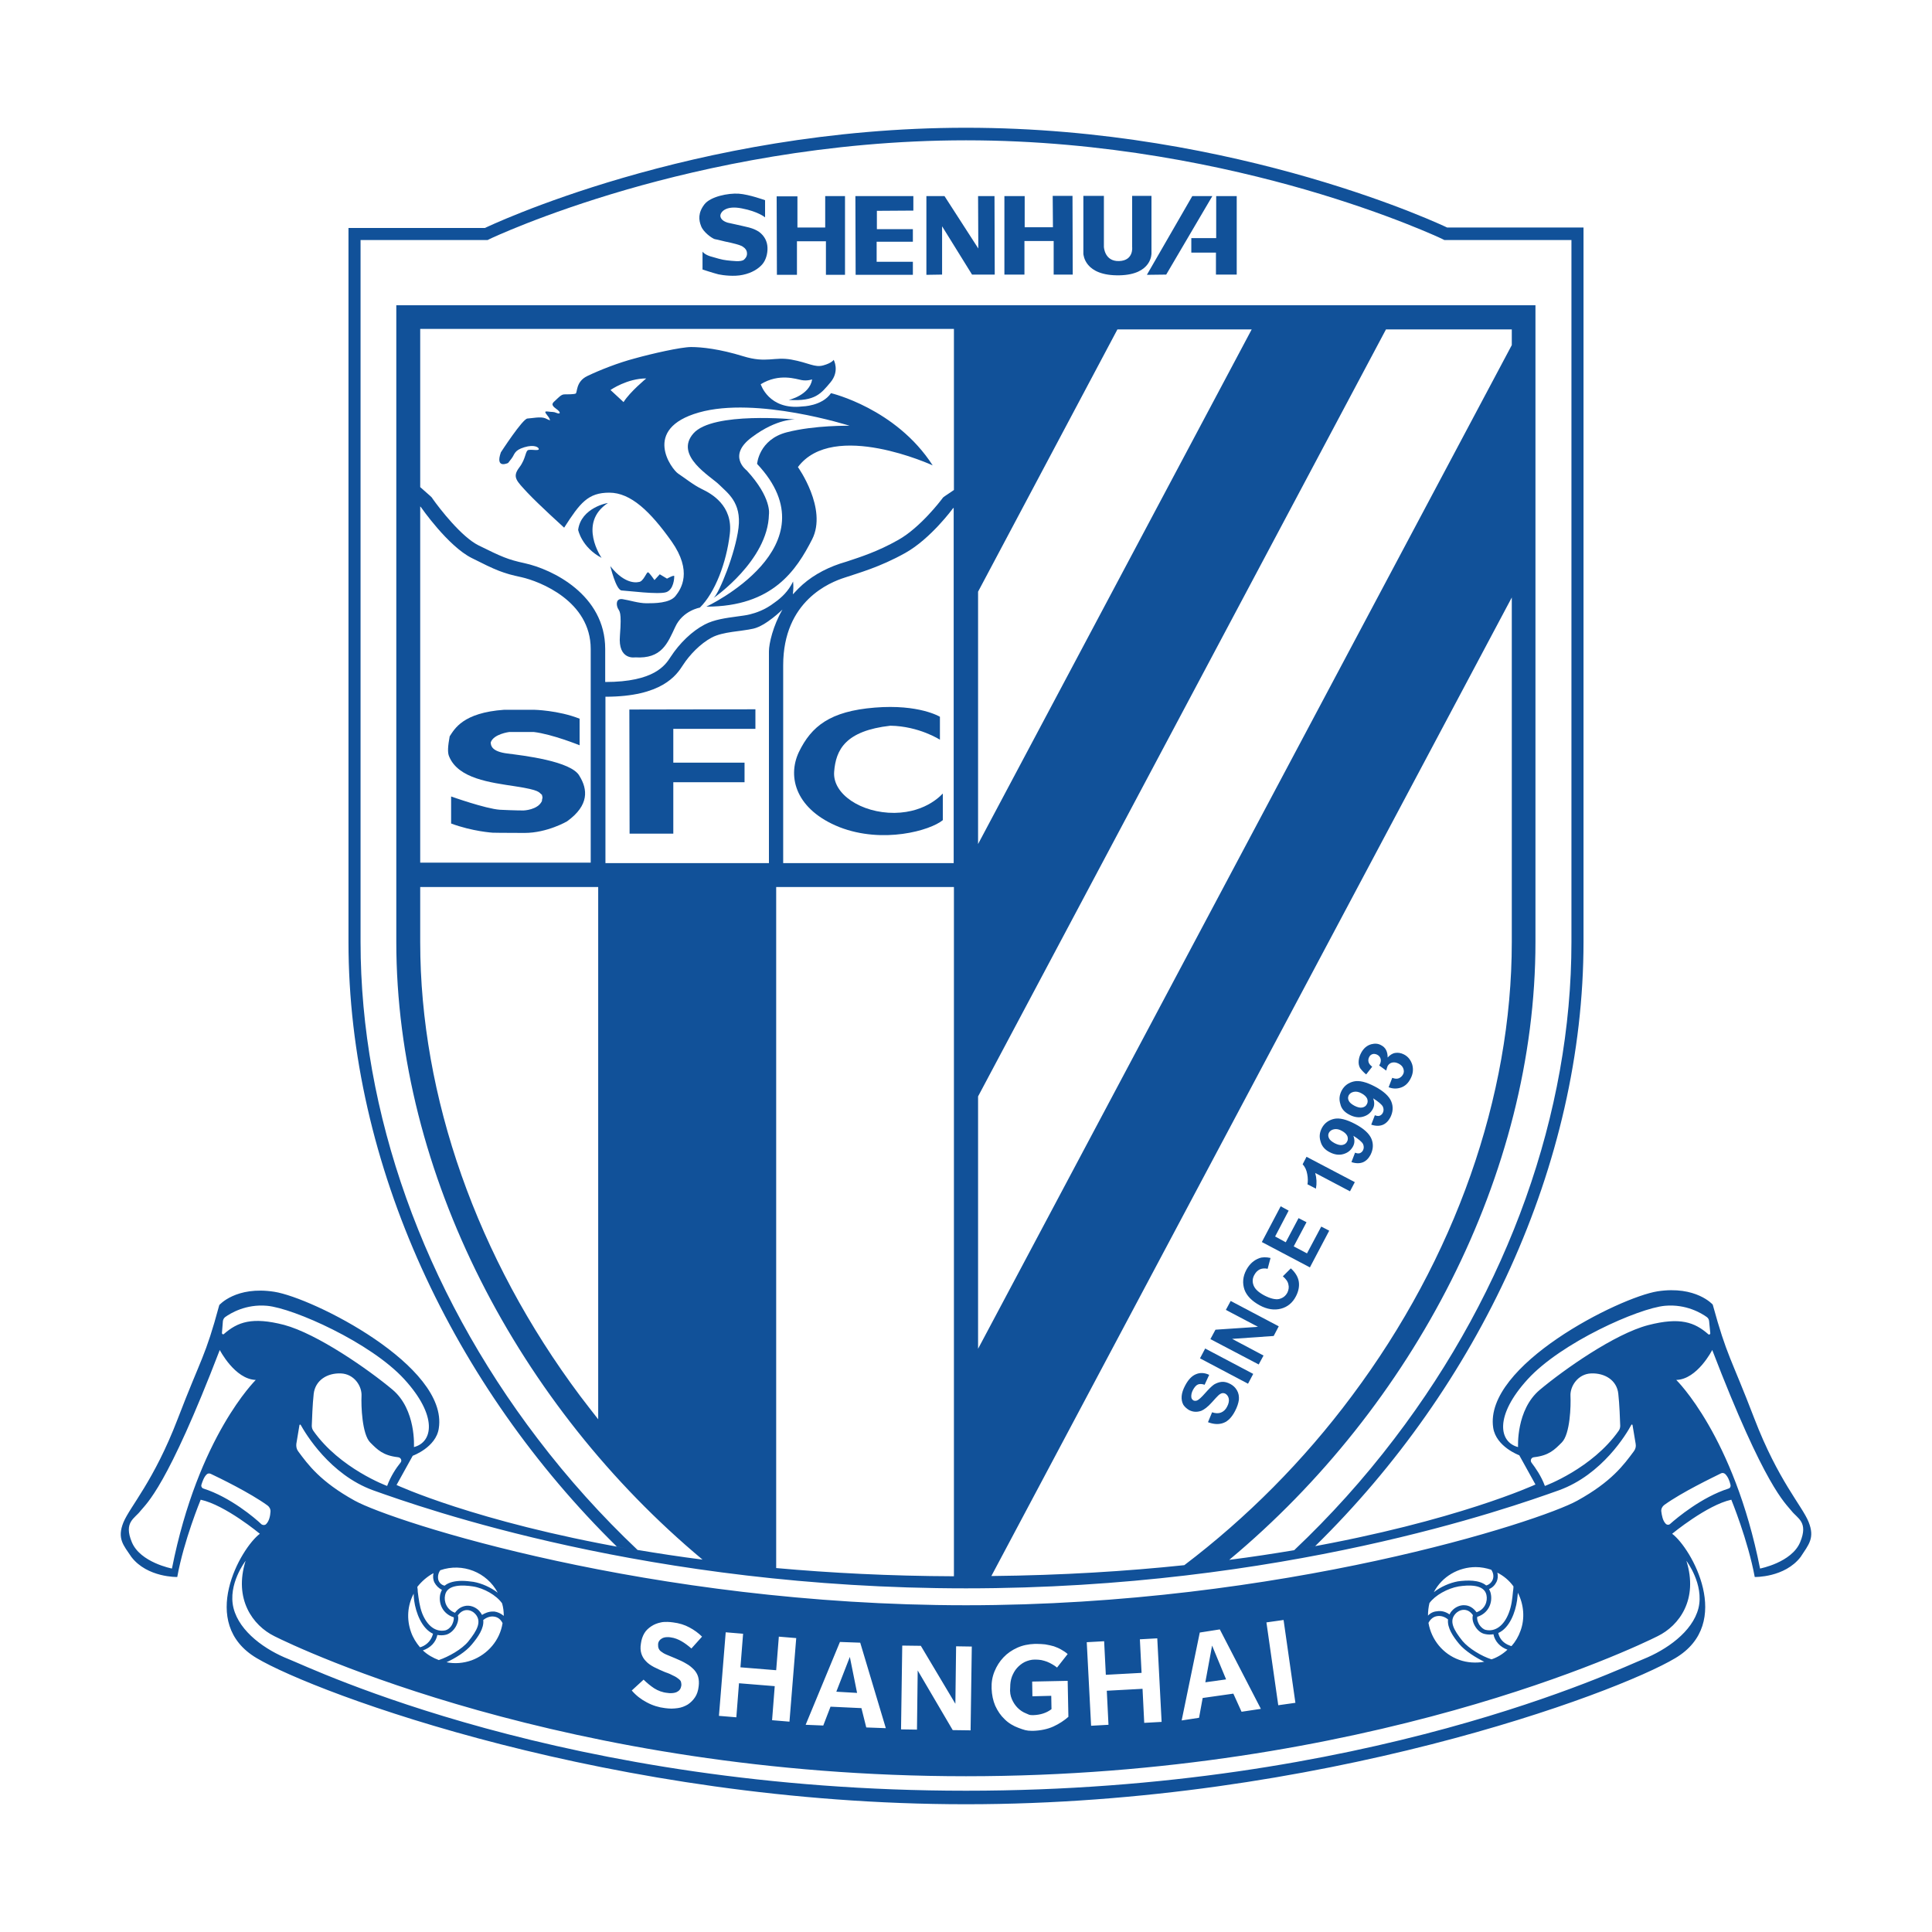 <svg version="1.1" xmlns="http://www.w3.org/2000/svg" xmlns:xlink="http://www.w3.org/1999/xlink" x="0px" y="0px"
	 viewBox="0 0 800 800" enable-background="new 0 0 800 800" xml:space="preserve">
<g>
	<path fill="#115199" d="M295.9,99c1.3,0.3,0.8,0.1,4.3,1c3.5,0.7,6,1.4,7,1.9c0.9,0.6,1.6,1,2,2.2c0.3,1.2,0.1,2.3-1.1,3.4
		c-1.2,1.1-5,0.5-7.1,0.3c-2.1-0.2-4.5-1-7-1.7c-2.4-0.8-3.1-1.9-3.1-1.9v7.4c0,0,4.6,1.5,6.6,2c1.9,0.4,6.5,1,10.1,0.2
		c3.8-0.8,6.4-2.5,8-4.3c1.5-1.7,2.3-4.4,2.2-7c-0.1-2.5-1.2-4.8-3.5-6.5c-2.3-1.5-4.2-1.8-6.7-2.4c-2.4-0.6-3.8-0.8-6.3-1.4
		c-2.6-0.8-3.1-2.2-3-3.1c0.1-1.1,2-4.2,8.9-2.8c6.8,1.3,9.6,3.7,9.6,3.7v-7.1c0,0-6.6-2.4-10.9-2.7c-4.4-0.3-11.7,1.2-14.2,4.4
		c-2.7,3.5-2.4,6.5-1.4,9C291.2,96.1,294.7,98.6,295.9,99z"/>
	<polygon fill="#115199" points="330,113.8 330,99.9 342,99.9 342,113.8 349.9,113.8 349.9,81.2 341.7,81.2 341.7,94.2 330.2,94.2 
		330.2,81.3 321.6,81.3 321.7,113.8 	"/>
	<polygon fill="#115199" points="378,113.8 378,108.4 363,108.4 363,100.1 378,100.1 378,94.9 363.1,94.9 363.1,87.3 378.2,87.2 
		378.2,81.2 354.2,81.2 354.3,113.8 	"/>
	<polygon fill="#115199" points="390.1,93.7 402.5,113.7 411.9,113.7 411.8,81.2 405,81.2 405.1,102.9 391.1,81.2 383.6,81.2 
		383.6,113.8 390.1,113.7 	"/>
	<polygon fill="#115199" points="424.2,99.8 436.3,99.8 436.3,113.7 444.2,113.7 444.1,81.1 435.9,81.1 436,94.1 424.3,94.1 
		424.3,81.2 415.9,81.2 415.9,113.7 424.2,113.7 	"/>
	<path fill="#115199" d="M463.6,114c13.5-0.3,13.2-9.1,13.2-9.1V81.1h-8v21.2c0,0,0.7,5.6-5.4,5.8c-6.1,0.2-6.3-5.9-6.3-5.9V81.1
		h-8.5v24.1C448.7,105.3,448.9,114.3,463.6,114z"/>
	<polygon fill="#115199" points="482.9,113.7 502,81.2 493.7,81.2 474.9,113.8 	"/>
	<polygon fill="#115199" points="493.3,104.6 503.5,104.6 503.5,113.7 512.1,113.7 512.1,81.2 503.6,81.2 503.6,98.6 493.3,98.6 	
		"/>
	<path fill="#115199" d="M492.4,583.9c1.6,0.8,3.2,0.9,5,0.3c1.2-0.5,2.7-1.6,4.4-3.5c1.3-1.5,2.2-2.4,2.6-2.8
		c0.6-0.6,1.2-0.9,1.6-1c0.5-0.1,1,0,1.4,0.2c0.7,0.4,1.2,1.1,1.4,2s0,2.1-0.7,3.4c-0.6,1.2-1.5,2-2.5,2.4s-2.2,0.4-3.7-0.1
		l-1.7,4.1c2.4,0.9,4.5,1,6.4,0.3c1.9-0.7,3.5-2.4,4.8-4.9c0.9-1.7,1.4-3.3,1.6-4.7c0.1-1.4-0.1-2.7-0.8-3.9s-1.6-2-2.7-2.6
		c-1.3-0.7-2.5-1-3.6-0.9c-1.1,0.1-2.2,0.5-3.2,1.1c-1,0.7-2.2,1.9-3.7,3.6s-2.6,2.7-3.3,3c-0.5,0.2-1.1,0.2-1.5,0
		c-0.5-0.3-0.8-0.7-0.9-1.3c-0.1-0.9,0.1-2,0.7-3.1c0.6-1.1,1.3-1.9,2-2.2s1.7-0.3,2.8,0.1l1.9-4.1c-1.9-0.9-3.7-1-5.4-0.3
		c-1.8,0.7-3.3,2.3-4.6,4.8c-0.8,1.5-1.3,3-1.4,4.3c-0.1,1.3,0.1,2.5,0.7,3.6C490.6,582.6,491.4,583.3,492.4,583.9z"/>
	
		<rect x="505.8" y="554.3" transform="matrix(0.467 -0.884 0.884 0.467 -229.319 750.731)" fill="#115199" width="4.6" height="22.5"/>
	<polygon fill="#115199" points="523.2,561.3 510.2,554.4 527.4,553.2 529.5,549.2 509.6,538.7 507.6,542.4 520.9,549.4 
		503.3,550.6 501.2,554.5 521.2,565 	"/>
	<path fill="#115199" d="M521.6,540.5c3.1,1.7,6.1,2.1,8.8,1.4c2.7-0.7,4.8-2.4,6.2-5.1c1.1-2.1,1.5-4.2,1.2-6.1
		c-0.3-1.9-1.4-3.8-3.3-5.5l-3.3,3.3c1.3,1.1,2.1,2.2,2.3,3.4c0.3,1.1,0.1,2.2-0.4,3.3c-0.8,1.5-1.9,2.3-3.5,2.7
		c-1.5,0.3-3.6-0.2-6.1-1.5c-2.4-1.3-3.8-2.6-4.4-4.1c-0.6-1.5-0.5-3,0.3-4.4c0.6-1.1,1.3-1.8,2.3-2.3c1-0.4,2.1-0.5,3.2-0.2
		l1.2-4.5c-1.8-0.4-3.4-0.4-4.7,0.1c-2.2,0.8-4,2.4-5.3,4.8c-1.5,2.8-1.7,5.5-0.8,8.2C516.2,536.5,518.3,538.7,521.6,540.5z"/>
	<polygon fill="#115199" points="550.4,509.6 547.1,507.9 541.2,519 535.7,516.1 541,506.1 537.7,504.4 532.4,514.4 528,512 
		533.6,501.3 530.3,499.5 522.5,514.3 542.4,524.8 	"/>
	<path fill="#115199" d="M541.4,490.4l3.5,1.8c0.4-2.2,0.3-4.4-0.3-6.5l14.4,7.6l2-3.8L541,479l-1.6,3.1c1,1.1,1.6,2.4,1.9,4.1
		C541.6,487.8,541.6,489.2,541.4,490.4z"/>
	<path fill="#115199" d="M550.6,477.1c1.9,1,3.8,1.3,5.6,0.8c1.8-0.5,3.1-1.5,4-3.1c0.8-1.4,0.8-2.9,0.2-4.5c2.2,1.4,3.5,2.5,4,3.4
		c0.4,0.9,0.4,1.8,0,2.6c-0.3,0.6-0.8,1-1.3,1.2c-0.6,0.2-1.2,0.1-2-0.2l-1.5,3.9c1.8,0.6,3.4,0.6,4.7,0.1c1.3-0.5,2.4-1.6,3.2-3.1
		c1.1-2.2,1.3-4.4,0.4-6.6c-0.9-2.2-3.2-4.3-6.8-6.2c-3.6-1.9-6.5-2.6-8.7-2.1c-2.2,0.5-3.9,1.7-5,3.7c-1,1.9-1.2,3.7-0.6,5.6
		C547.3,474.6,548.6,476.1,550.6,477.1z M550.3,469c0.4-0.7,1.1-1.2,2.1-1.4s2.1,0,3.3,0.7c1.1,0.6,1.8,1.3,2.2,2.1
		c0.3,0.8,0.3,1.6-0.1,2.3c-0.4,0.8-1,1.2-1.9,1.4c-0.9,0.2-2-0.1-3.2-0.7c-1.3-0.7-2.1-1.4-2.4-2.1
		C549.9,470.5,549.9,469.7,550.3,469z"/>
	<path fill="#115199" d="M558.8,461.6c1.9,1,3.8,1.3,5.6,0.8c1.8-0.5,3.1-1.5,4-3.1c0.8-1.4,0.8-2.9,0.2-4.5c2.2,1.4,3.5,2.5,4,3.4
		c0.4,0.9,0.4,1.8,0,2.6c-0.3,0.6-0.8,1-1.3,1.2c-0.6,0.2-1.2,0.1-2-0.2l-1.5,3.9c1.8,0.6,3.4,0.6,4.7,0.1c1.3-0.5,2.4-1.6,3.2-3.1
		c1.1-2.2,1.3-4.4,0.4-6.6c-0.9-2.2-3.2-4.3-6.8-6.2c-3.6-1.9-6.5-2.6-8.7-2.1c-2.2,0.5-3.9,1.7-5,3.7c-1,1.9-1.2,3.7-0.6,5.6
		C555.4,459.1,556.8,460.6,558.8,461.6z M558.5,453.5c0.4-0.7,1.1-1.2,2.1-1.4c1-0.2,2.1,0,3.3,0.7c1.1,0.6,1.8,1.3,2.2,2.1
		c0.3,0.8,0.3,1.6-0.1,2.3c-0.4,0.8-1,1.2-1.9,1.4c-0.9,0.2-2-0.1-3.2-0.7c-1.3-0.7-2.1-1.4-2.4-2.1
		C558.1,455,558.1,454.3,558.5,453.5z"/>
	<path fill="#115199" d="M565.7,444.9l2.5-3.2c-0.8-0.6-1.3-1.2-1.5-1.9c-0.2-0.7-0.1-1.4,0.2-2c0.3-0.7,0.8-1.1,1.4-1.3
		c0.6-0.2,1.2-0.1,1.9,0.2c0.8,0.4,1.3,1,1.5,1.8s0,1.7-0.6,2.7l2.9,2.1c0.2-0.8,0.4-1.4,0.6-1.9c0.4-0.7,1-1.2,1.8-1.4
		c0.8-0.2,1.7-0.1,2.7,0.4s1.7,1.2,2,2.1s0.3,1.7-0.2,2.5c-0.4,0.7-1,1.2-1.7,1.5c-0.8,0.3-1.7,0.2-2.7-0.2l-1.5,3.9
		c1.8,0.7,3.5,0.7,5.2,0.1c1.7-0.6,3-1.9,3.9-3.7c1-1.9,1.2-3.8,0.7-5.7c-0.6-1.9-1.7-3.4-3.5-4.3c-1.2-0.6-2.4-0.8-3.6-0.6
		s-2.2,0.9-3.1,1.9c0-2.5-0.9-4.2-2.7-5.1c-1.2-0.7-2.6-0.8-4.1-0.4c-1.8,0.5-3.2,1.7-4.2,3.6c-0.6,1.1-0.9,2.2-1,3.3s0.1,2.1,0.6,3
		C563.8,443.1,564.6,444,565.7,444.9z"/>
	<path fill="#115199" d="M295.5,247.6c0,0,22.5-15.5,22.9-34.6c0,0,1.3-6.8-9.2-18.2c0,0-8.3-6.1,2.2-13.8
		c10.4-7.8,17.9-7.3,17.9-7.3s-34.2-3.4-42.2,5.8c-8,9.2,7.3,17.8,10.7,21.2s9.3,7.3,8,17.9C304.5,229.1,297.8,245.6,295.5,247.6z"
		/>
	<path fill="#115199" d="M239.4,219.4c0,0,1.4,7.2,9.7,11.6c0,0-10-14.4,2.6-22.7C251.7,208.2,240.6,210.2,239.4,219.4z"/>
	<path fill="#115199" d="M257.4,244.5c2.4,0.1,15.3,1.8,18.5,0.7c3.1-1.1,3.3-5.9,3.3-6.6s-3,1-3,1l-3-1.8l-2.2,2.4
		c0,0-1.9-2.8-2.6-3.2c-0.7-0.4-1.9,4-4,4c0,0-5.3,1.6-11.7-6.6C252.7,234.2,255,244.3,257.4,244.5z"/>
	<path fill="#115199" d="M344.1,162.8c-3.7,5.4-11.9,5.5-11.9,5.5c-13.9,1.6-17.2-9.2-17.2-9.2c7.7-4.7,14.7-2.1,17-1.7
		c2.3,0.4,4.3-0.3,4.3-0.3c-1.1,6.6-9.7,8.5-9.7,8.5c11,0.7,13.4-2.7,17.3-7.3c3.9-4.7,1.3-9.3,1.3-9.3s-0.7,1.3-4.3,2.3
		c-3.6,1-6-1.1-13.2-2.4c-7.2-1.3-10.3,1.6-20-1.4c-9.7-3-17.2-3.8-21.5-3.8s-16.5,2.8-23.3,4.7c-6.9,1.8-14.7,4.9-19.7,7.3
		s-4,7.1-4.9,7.3c-0.9,0.3-3.3,0.3-4.6,0.3s-2.4,1.3-3.6,2.4c-1.2,1.1-2.3,1.8,0.1,3.5c2.4,1.7,1.7,2.4,0.3,1.8
		c-1.4-0.6-1.6-0.3-3.7-0.6c-2.2-0.3-0.2,1.3,0.6,2.7c0.7,1.4,0.4,1-1.6,0.1c-2-0.8-5.4,0-7.4,0.1c-2,0.1-11,14-11,14
		c-2.5,7.1,3,4.4,3,4.4l1.4-1.8c1.4-1.8,1-3.4,5.3-4.7c4.3-1.3,6.1,0.1,6,0.8c-0.1,0.7-2.6,0.1-4.1,0.3c-1.6,0.1-1,3.4-4,7.3
		c-3,4-1.1,5.5,3.4,10.4c4.6,4.9,15.2,14.5,15.2,14.5c6.6-10.3,9.9-14.5,18.7-14.5c8.9,0,17,7.8,25.8,20.2c8.7,12.4,4,19.6,1.6,22.6
		c-2.4,3-8.7,3-12,3s-7.2-1.3-9.9-1.7c-2.7-0.4-2.7,2.1-2,3.7c0.7,1.5,1.7,1.1,0.9,11.4c-0.9,10.3,6.3,9,6.3,9
		c11,0.7,13.4-5.8,16.6-12.6c3.1-6.8,10.2-8,10.2-8c6.3-6.2,11-18.6,12.4-30.5c1.4-11.9-7.9-16.8-11.4-18.5c-3.6-1.7-7.4-4.8-10-6.5
		c-2.6-1.7-15.3-18.5,8.6-25.3s62.4,5.5,62.4,5.5s-14.4-0.3-26,2.7c-11.6,3-12.3,13.1-12.3,13.1c32.2,34.2-21,59.1-21,59.1
		c27.5,0,37.3-15.2,43.8-27.9c6.4-12.7-5.9-29.9-5.9-29.9c14.7-19.6,55.8-0.7,55.8-0.7C371,169.1,344.1,162.8,344.1,162.8z
		 M258.2,166.5l-5.4-5c0.1-0.1,6.9-4.8,14.8-4.8C267.6,156.7,260.8,162.3,258.2,166.5z"/>
	<polygon fill="#115199" points="260.7,345.2 278.8,345.2 278.8,323.9 308.3,323.9 308.3,315.8 278.8,315.8 278.8,301.8 
		312.8,301.8 312.8,293.7 260.6,293.8 	"/>
	<path fill="#115199" d="M370.4,336.6c-13.8,0.1-25.7-7.8-25-17c0.7-9.2,4.7-17,23.3-19.1c11.9,0.2,20.5,5.8,20.5,5.8v-9.5
		c0,0-8.6-5.3-27-3.8c-18.5,1.5-26.2,7.7-31.4,18.4c-5,10.6-1,24,16.8,31.1c18,7,37.6,1.4,42.8-2.9v-11
		C390.3,328.5,384.1,336.4,370.4,336.6z"/>
	<path fill="#115199" d="M210,312c-6.2-0.8-6.8-3.1-6.8-4.6c1.2-3.5,7.7-4.3,7.7-4.3s6,0,10.1,0c7.7,0.9,19,5.5,19,5.5v-11
		c-8.8-3.5-18.9-3.7-18.9-3.7s-4.2,0-12.3,0c-17.2,1.2-20.6,8-22.6,11c-0.7,3.9-1,6.7-0.2,8.4c3.8,9.1,16.9,10.7,27.4,12.3
		c10.5,1.6,9.6,2.5,11,3.5c0.5,1.7,0,1.3,0,2.6c-1.7,3.7-7.6,3.9-7.6,3.9s-3.9,0-9.8-0.3c-5.9-0.4-20.2-5.5-20.2-5.5V341
		c8.9,3.3,17.2,3.8,17.2,3.8s3.8,0.1,13.2,0.1s17.6-4.8,17.6-4.8c9.3-6.7,8.5-13.3,5.2-18.7C236.8,315.1,216.2,312.8,210,312z"/>
	<polygon fill="#115199" points="354.9,701 351.9,686.1 346.3,700.5 	"/>
	<path fill="#115199" d="M748.9,630.2c-2.7-6.7-12.6-17.1-22.5-42.9s-11.2-25.3-17.2-47.1c0,0-6.9-7.9-22.8-5.5
		c-15.9,2.5-72,30.7-68.1,56.5c1.2,7.9,10.8,11.4,10.8,11.4l6.7,12.1c0,0-32.6,15.1-95.5,26.3c1.4-0.3,2.9-0.5,4.3-0.8
		c67.4-66.1,111.1-157.8,111.1-250.3c0-148.7,0-295.7,0-295.7h-56.5c0,0-85.9-41.3-199.2-41.3S200.8,94.4,200.8,94.4h-56.5
		c0,0,0,147,0,295.7c0,92.4,43.7,184.1,111.1,250.3c1.4,0.3,2.9,0.5,4.3,0.8c-62.9-11.1-95.5-26.3-95.5-26.3l6.7-12.1
		c0,0,9.7-3.5,10.8-11.4c4-25.8-52.2-54-68.1-56.5s-22.8,5.5-22.8,5.5c-5.9,21.8-7.3,21.3-17.2,47.1c-9.9,25.8-19.7,36.2-22.5,42.9
		c-2.7,6.7,0,9.4,3.3,14.3c6.6,8.6,19,8.3,19,8.3c2.7-15.1,9.7-32,9.7-32c10.2,2.2,24.5,14.1,24.5,14.1c-7.9,5.9-25.8,37-1.3,51.5
		c24.4,14.5,147.4,60.5,293.7,60.5s269.3-45.9,293.7-60.5c24.4-14.5,6.6-45.6-1.3-51.5c0,0,14.4-11.9,24.5-14.1c0,0,6.9,16.8,9.7,32
		c0,0,12.4,0.3,19-8.3C748.9,639.6,751.6,636.9,748.9,630.2z M628.6,599.2c-7.9-2-9.9-12.9,4-28.1c13.9-15.2,45.9-29.4,56.8-30.4
		c8.8-0.8,15.2,3.1,17.4,4.7c0.5,0.4,0.8,0.9,0.9,1.6l0.5,5.1c0,0.4-0.5,0.7-0.8,0.4c-5.7-5-11.7-7.2-24.9-3.8
		c-13.9,3.6-35,18.5-44.9,26.8C627.7,583.8,628.6,599.2,628.6,599.2z M634.2,605.7c-0.7-0.9-0.2-2.2,1-2.3c6.2-0.7,8.5-3.1,11.5-6.1
		c3.5-3.5,3.8-15.4,3.6-19.3c-0.2-3.9,3-9.1,8.6-9.3s10.6,2.8,11.2,8.4c0.5,4.4,0.7,10.7,0.8,13.3c0,0.7-0.2,1.4-0.6,2
		c-11,15.7-30.6,22.9-30.6,22.9C638.2,611.2,635.8,607.8,634.2,605.7z M222.6,595.7c-47.3-62-73.3-135.1-73.3-205.6V99.4h51.5h1.1
		l1-0.5c0.2-0.1,21.7-10.3,56.6-20.4c32.2-9.3,82.6-20.4,140.5-20.4s108.3,11.1,140.5,20.4c34.9,10.1,56.4,20.3,56.6,20.4l1,0.5h1.1
		h51.5v290.7c0,70.6-26,143.6-73.3,205.6c-12.7,16.7-26.6,32.1-41.5,46.2l0,0c-8.4,1.4-17.4,2.8-26.9,4
		c76.1-63.4,126.8-159.8,126.8-255.8V126.4H164.1V390c0,96,50.8,192.4,126.8,255.8c-9.5-1.2-18.5-2.6-26.9-4
		C249.2,627.8,235.3,612.4,222.6,595.7z M573.9,136.4H626v6.5L405,558.5V454L573.9,136.4z M405,349.5V245l57.7-108.6h55.6L405,349.5
		z M626,247.4v142.7c0,64-23.5,130.8-66.2,187.9c-20.1,27-43.7,50.6-69.4,70.1c-23.8,2.5-50.5,4.2-79.9,4.5L626,247.4z M321.4,367.3
		H395v285.4c-26.8-0.1-51.3-1.4-73.6-3.4V367.3z M318.4,269.7c0,2.5,0,60.5,0,87.7h-67.7v-68.9c23.4,0,29.4-8.9,32.1-13.1
		c2.7-4.2,7.2-8.9,11.9-11.4c4.7-2.5,12.1-2.5,17.3-3.7c5.2-1.2,12-7.9,12-7.9C320.1,259.1,318.4,266.5,318.4,269.7z M324.3,357.4
		c0-25.1,0-64.4,0-81.9c0-26.8,19.5-34.4,25.4-36.3c5.9-2,14.5-4.3,25.1-10.2c10.6-5.9,19.8-18.5,19.8-18.5l0.3-0.2v147.1H324.3z
		 M391.3,205.4l-0.8,0.6l-0.6,0.8c-0.1,0.1-8.7,11.6-18,16.8c-8.5,4.8-15.5,7-21.2,8.9c-1,0.3-2,0.6-2.9,0.9
		c-6.8,2.3-12.6,5.7-17.2,10.3c-0.8,0.8-1.5,1.6-2.3,2.4c0.2-1.7,0.3-3.5,0.1-5.3c-2,4.1-4.8,6.7-7.8,8.8c-3.9,3-7.7,4.2-10.1,4.8
		c-1.5,0.4-3.5,0.6-5.5,0.9c-4.3,0.6-9.2,1.2-13.2,3.3c-5.2,2.7-10.4,7.7-14.1,13.4c-2.2,3.4-6.7,10.4-27.1,10.4v-13.7
		c0-22.4-21.9-33-33.4-35.5c-6.9-1.5-9.4-2.6-19.1-7.4c-7-3.5-16-15.1-18.9-19.2l-0.4-0.6l-0.5-0.5l-4.3-3.8v-65.5h221v66.7
		L391.3,205.4z M247.7,367.3v220.4c-2.5-3.2-5-6.4-7.5-9.7C197.5,520.9,174,454.1,174,390.1v-22.8H247.7z M174,357.2V209.7l0.3,0.3
		c0,0,11.2,16.2,21.1,21.1c9.9,5,12.9,6.3,20.5,7.9c7.6,1.7,28.7,9.9,28.7,29.7c0,15.8,0,68.1,0,88.5H174z M259.6,641.1
		c1.5,0.3,3,0.5,4.4,0.8C262.5,641.6,261.1,641.4,259.6,641.1z M400,657.7c131.3,0,225.3-33.4,245.5-40.6c18-6.5,28.1-23.5,30-27.1
		c0.1-0.2,0.4-0.2,0.5,0.1l1.3,7.8c0.2,1.1-0.1,2.2-0.8,3.1c-4.1,5.5-9.1,12.5-23.4,20.4c-15.5,8.6-122.2,43.3-253.1,43.3
		S162.5,630,146.9,621.4c-14.3-7.9-19.4-15-23.4-20.4c-0.7-0.9-0.9-2-0.8-3.1l1.3-7.8c0-0.2,0.4-0.3,0.5-0.1
		c2,3.6,12.1,20.6,30,27.1C174.7,624.3,268.7,657.7,400,657.7z M620,651.2c2.6,1.3,4.9,3.2,6.7,5.7c0,0.7-0.1,1.4-0.2,2.1
		c-0.3,3.1-0.6,5.9-1.7,8.8c-2,5.3-5.6,8-9.6,7.1c-0.9-0.2-1.9-1-2.7-2.2c-0.6-1.1-1-2.2-0.8-3.2c4.7-1.5,6.4-5.9,5.6-9.6
		c-0.1-0.6-0.4-1.2-0.7-1.9c1.4-0.6,2.4-1.6,3.1-3C620.2,653.9,620.4,652.5,620,651.2z M618.1,654.1c-0.5,1.2-1.5,2.1-2.7,2.4
		c-2.9-2.4-7.9-2.2-11.7-1.7c-3.3,0.6-7.1,2.2-10,4.5c3.4-6.5,10.2-10.4,17.4-10.4c2.1,0,4.3,0.4,6.4,1.1
		C618.4,651.3,618.6,652.8,618.1,654.1z M604,656.9c3.9-0.6,10.5-1,11.5,3.5c0.6,2.7-0.6,6-4.1,7.2c-1.3-1.8-3-2.8-4.8-2.9
		c-2.2-0.2-4.2,1-5.2,2.1c-0.6,0.6-0.9,1.1-1.2,1.7c-1.2-0.9-3.2-1.7-5.2-1.3c-1.4,0.1-2.7,0.7-3.7,1.8c0-1.8,0.2-3.5,0.6-5.2
		C594.2,660.6,599.4,657.7,604,656.9z M595.1,669.2c1.8-0.3,3.5,0.5,4.5,1.4c-0.4,3.4,2.1,7.1,4.6,10.1s7.1,5.8,10.4,7.4
		c-3.4,0.6-7.1,0.4-10.4-0.8c-6.7-2.4-11.5-8.3-12.7-15.3C592.3,670.4,593.6,669.4,595.1,669.2z M605.6,679.5
		c-3.7-4.6-5.7-8.3-2.9-11.3c0.6-0.7,1.9-1.6,3.4-1.6c0.1,0,0.2,0,0.3,0c1.4,0.1,2.5,0.8,3.5,2.2c-0.4,1.4,0,3.1,0.9,4.6
		c1,1.7,2.5,2.9,4,3.2c1.3,0.3,2.5,0.3,3.6,0.1c0.6,3,2.8,5.3,5.8,6.4c-1.9,1.8-4.2,3.2-6.6,4C613.5,685.8,608.2,682.6,605.6,679.5z
		 M620.4,676.2c4.7-2.1,7.1-8.6,7.8-13.6c0.1-0.9,0.2-1.9,0.3-2.8c0-0.1,0-0.2,0-0.3c2.5,4.9,3,10.7,1.1,15.8
		c-0.8,2.3-2.1,4.5-3.7,6.3c-0.3,0-0.5-0.1-0.7-0.2C622.6,680.5,620.9,678.6,620.4,676.2z M536.4,705.1l-7.1,1l-4.9-34.3l7.1-1
		L536.4,705.1z M522.1,707.6l-8,1.2l-3.4-7.5l-12.7,1.8l-1.5,8.2l-7.2,1.1l7.5-36.4l8.3-1.3L522.1,707.6z M459,714.2l-7.2,0.4
		l-1.8-34.6l7.2-0.4l0.7,13.9l14.8-0.8l-0.7-13.9l7.2-0.4l1.8,34.6l-7.2,0.4l-0.7-14.1l-14.8,0.8L459,714.2z M419,703.6
		c0.6,1.4,1.4,2.6,2.4,3.6c1,1,2.2,1.8,3.5,2.3c0.3,0.1,0.5,0.2,0.7,0.3c0.6,0.3,1,0.4,2,0.4l0.3,0c2.9-0.1,5.4-0.9,7.4-2.4l0.1-0.1
		l-0.1-5.5l-7.8,0.2l-0.1-6.1l14.7-0.3l0.3,14.9c-1.7,1.5-3.8,2.9-6.2,4c-2.4,1.1-5.3,1.7-8.4,1.8l-0.5,0c-2.3,0-3.3-0.4-5.5-1.2
		c-2.2-0.8-4.2-2-5.8-3.6c-1.6-1.5-2.9-3.4-3.9-5.6c-0.9-2.1-1.4-4.5-1.5-7.1c-0.1-2.6,0.3-4.9,1.2-7.1c0.9-2.2,2.1-4.1,3.7-5.8
		c1.6-1.7,3.5-3,5.7-4c2.2-1,4.6-1.5,7.3-1.6c0.3,0,0.5,0,0.8,0c1.3,0,2.4,0.1,3.5,0.2c1.3,0.2,2.5,0.5,3.6,0.8
		c1.1,0.4,2.1,0.8,3.1,1.4c0.9,0.5,1.8,1.1,2.6,1.8l-4.4,5.6c-0.6-0.5-1.2-0.9-1.9-1.3c-0.7-0.4-1.4-0.8-2.2-1.1
		c-0.7-0.3-1.6-0.5-2.4-0.7c-0.7-0.1-1.5-0.2-2.4-0.2l-0.4,0c-1.4,0-2.8,0.4-4.1,1c-1.2,0.6-2.3,1.5-3.2,2.5c-0.9,1-1.6,2.3-2.1,3.6
		c-0.5,1.4-0.7,2.8-0.7,4.4C418.1,700.7,418.4,702.2,419,703.6z M402.4,681.8l-0.5,34.7l-7.4-0.1L380,691.7l-0.3,24.5l-6.6-0.1
		l0.5-34.7l7.7,0.1l14.3,24l0.3-23.8L402.4,681.8z M366.8,715.6l-8.1-0.3l-2-8l-12.8-0.6l-3,7.8l-7.3-0.3l14.2-34.3l8.4,0.3
		L366.8,715.6z M306,697l-1.1,14.1l-7.2-0.6l2.8-34.6l7.2,0.6l-1.1,13.9l14.8,1.2l1.1-13.9l7.2,0.6l-2.8,34.6l-7.2-0.6l1.1-14.1
		L306,697z M272.7,682.5c0.2,0.5,0.5,1,1.1,1.4c0.5,0.4,1.3,0.9,2.3,1.3c0.9,0.4,2.1,0.9,3.6,1.5c1.7,0.7,3.2,1.4,4.5,2.2
		c1.3,0.7,2.3,1.6,3.2,2.5c0.8,0.9,1.4,1.9,1.7,3c0.3,1.1,0.4,2.4,0.2,3.9c-0.2,1.8-0.7,3.3-1.5,4.5c-0.8,1.2-1.8,2.2-3,3
		c-1.2,0.7-2.6,1.3-4.2,1.5c-0.8,0.1-1.7,0.2-2.6,0.2c-0.8,0-1.7-0.1-2.6-0.2c-2.6-0.3-5.2-1.1-7.6-2.4c-2.3-1.2-4.4-2.8-6.2-4.9
		l4.9-4.5c1.4,1.4,2.9,2.6,4.4,3.6c1.6,1,3.4,1.7,5.5,1.9c0.5,0.1,1,0.1,1.4,0.1c1,0,1.9-0.2,2.5-0.5c1-0.5,1.6-1.3,1.8-2.5
		c0.1-0.6,0-1.1-0.1-1.6c-0.1-0.5-0.5-0.9-1-1.3c-0.5-0.4-1.2-0.9-2.1-1.3c-0.9-0.5-2-1-3.5-1.5c-1.7-0.7-3.2-1.4-4.6-2.1
		c-1.3-0.7-2.5-1.5-3.3-2.4c-0.9-0.9-1.5-1.9-1.9-3.1c-0.4-1.2-0.5-2.7-0.2-4.3c0.2-1.6,0.7-3,1.4-4.2c0.7-1.2,1.7-2.1,2.9-2.9
		c1.2-0.8,2.5-1.3,4-1.6c0.8-0.2,1.7-0.2,2.7-0.2c0.7,0,1.5,0.1,2.3,0.2c2.5,0.3,4.8,1,6.8,2.1c1.9,1,3.7,2.3,5.2,3.8l-4.4,4.9
		c-1.4-1.2-2.7-2.2-4.1-3c-1.4-0.8-2.9-1.4-4.5-1.6c-0.5-0.1-0.9-0.1-1.3-0.1c-1,0-1.8,0.2-2.4,0.6c-0.9,0.5-1.4,1.3-1.5,2.2
		C272.5,681.5,272.5,682,272.7,682.5z M171.5,662.8c0.7,5,3.1,11.5,7.8,13.7c-0.6,2.4-2.2,4.4-4.7,5.4c-0.3,0.1-0.5,0.1-0.7,0.2
		c-1.6-1.9-2.9-4-3.7-6.3c-1.9-5.3-1.5-11,1.1-15.9c0,0.1,0,0.1,0,0.2C171.3,660.9,171.4,661.9,171.5,662.8z M179.9,655.3
		c0.7,1.3,1.8,2.4,3.1,3c-0.3,0.6-0.5,1.1-0.7,1.8c-0.8,3.6,0.8,8.1,5.6,9.6c0.1,0.9-0.2,2.1-0.8,3.2c-0.7,1.2-1.8,2-2.7,2.2
		c-4,0.8-7.5-1.8-9.6-7.1c-1.1-2.9-1.4-5.8-1.8-8.8c0-0.7-0.1-1.4-0.2-2.1c1.8-2.3,4.1-4.3,6.7-5.7
		C179.2,652.7,179.3,654.1,179.9,655.3z M182.3,650.2c9.2-3.2,19.3,0.8,23.8,9.3c-2.9-2.2-6.6-3.9-10.1-4.5
		c-1.5-0.2-3.1-0.4-4.7-0.4c-2.7,0-5.4,0.5-7.2,2c-1.3-0.3-2.2-1.2-2.6-2.4C181.2,652.9,181.4,651.5,182.3,650.2z M181.1,677
		c1.2,0.2,2.4,0.2,3.6-0.1c1.5-0.4,3-1.6,4-3.3c0.9-1.6,1.3-3.3,0.9-4.7c1-1.4,2.2-2.1,3.5-2.2c1.6-0.1,3,0.8,3.7,1.6
		c2.8,3.1,0.8,6.8-2.9,11.4c-2.6,3.2-8.1,6.3-12.2,7.7c-2.4-0.9-4.7-2.2-6.6-4C178.3,682.3,180.5,680,181.1,677z M195.4,680.9
		c2.6-3.1,5.1-6.7,4.7-10.1c1-0.8,2.7-1.7,4.5-1.4c1.5,0.2,2.7,1.1,3.5,2.7c-1.1,7.1-6.1,12.9-12.8,15.4c-3.4,1.2-7,1.5-10.4,0.8
		C188.4,686.7,192.9,684,195.4,680.9z M204.7,667.3c-0.2,0-0.5,0-0.7,0c-1.7,0-3.3,0.7-4.4,1.4c-0.3-0.6-0.7-1.1-1.2-1.7
		c-0.9-1-2.9-2.3-5.2-2.1c-1.9,0.2-3.5,1.1-4.8,2.9c-3.4-1.2-4.7-4.6-4.1-7.3c0.9-4.6,7.6-4.2,11.5-3.6c4.6,0.7,9.8,3.7,12.1,7
		c0.5,1.7,0.7,3.4,0.7,5.2C207.4,668.1,206.1,667.5,204.7,667.3z M165.8,605.7c-1.7,2.1-4,5.5-5.5,9.6c0,0-19.6-7.2-30.6-22.9
		c-0.4-0.6-0.6-1.3-0.6-2c0.1-2.5,0.3-8.9,0.8-13.3c0.7-5.6,5.6-8.6,11.2-8.4c5.6,0.2,8.8,5.3,8.6,9.3c-0.2,4,0.2,15.9,3.6,19.3
		c3,3,5.3,5.4,11.5,6.1C166,603.5,166.6,604.8,165.8,605.7z M92.3,547c0.1-0.6,0.4-1.2,0.9-1.6c2.2-1.6,8.6-5.5,17.4-4.7
		c10.9,1,42.9,15.2,56.8,30.4c13.9,15.2,11.9,26.1,4,28.1c0,0,1-15.5-8.9-23.8c-9.9-8.3-31.1-23.1-44.9-26.8
		c-13.2-3.4-19.2-1.2-24.9,3.8c-0.3,0.3-0.8,0-0.8-0.4L92.3,547z M71.2,649.5c0,0-13.1-2.5-16.6-10.9c-3.5-8.4,1.2-9.8,3.6-13
		c2.5-3.1,10.9-9.6,32.8-66.6c0,0,6.2,12.1,14.9,12.4C105.9,571.5,82.1,594.5,71.2,649.5z M84.3,616.4c-0.7-0.2-1.1-0.9-0.9-1.6
		c0.4-1.3,1.1-3.3,2.2-4.3c0.4-0.4,1.1-0.5,1.7-0.2c3.2,1.5,16.2,7.8,23.5,13.1c0.8,0.6,1.3,1.6,1.2,2.6c-0.1,1.6-0.5,3.8-1.8,5.1
		c-0.5,0.5-1.3,0.5-1.9,0.1C105.6,628.6,95.3,619.9,84.3,616.4z M698.3,646.3c0,0,7.4,9.7,5,19.6c-2.5,9.9-13.4,17.3-22.8,21.1
		c-9.4,3.7-114.5,54.5-280.5,54.5S128.9,690.7,119.5,687s-20.3-11.2-22.8-21.1c-2.5-9.9,5-19.6,5-19.6c-5,15.9,3,26.8,11.9,31.2
		c8.9,4.5,120.4,58,286.4,58s277.5-53.5,286.4-58C695.4,673.1,703.3,662.2,698.3,646.3z M715.7,616.4c-11,3.5-21.3,12.1-24.1,14.6
		c-0.5,0.5-1.4,0.5-1.9-0.1c-1.2-1.2-1.6-3.5-1.8-5.1c-0.1-1,0.4-2,1.2-2.6c7.3-5.3,20.3-11.5,23.5-13.1c0.5-0.3,1.2-0.2,1.7,0.2
		c1.2,1.1,1.9,3,2.2,4.3C716.8,615.5,716.4,616.2,715.7,616.4z M745.4,638.6c-3.5,8.4-16.6,10.9-16.6,10.9
		c-10.9-55-34.7-78.1-34.7-78.1c8.7-0.2,14.9-12.4,14.9-12.4c21.9,57,30.3,63.4,32.8,66.6S748.9,630.2,745.4,638.6z"/>
	<polygon fill="#115199" points="501.9,681.4 499.1,696.6 507.7,695.4 	"/>
</g>
</svg>
